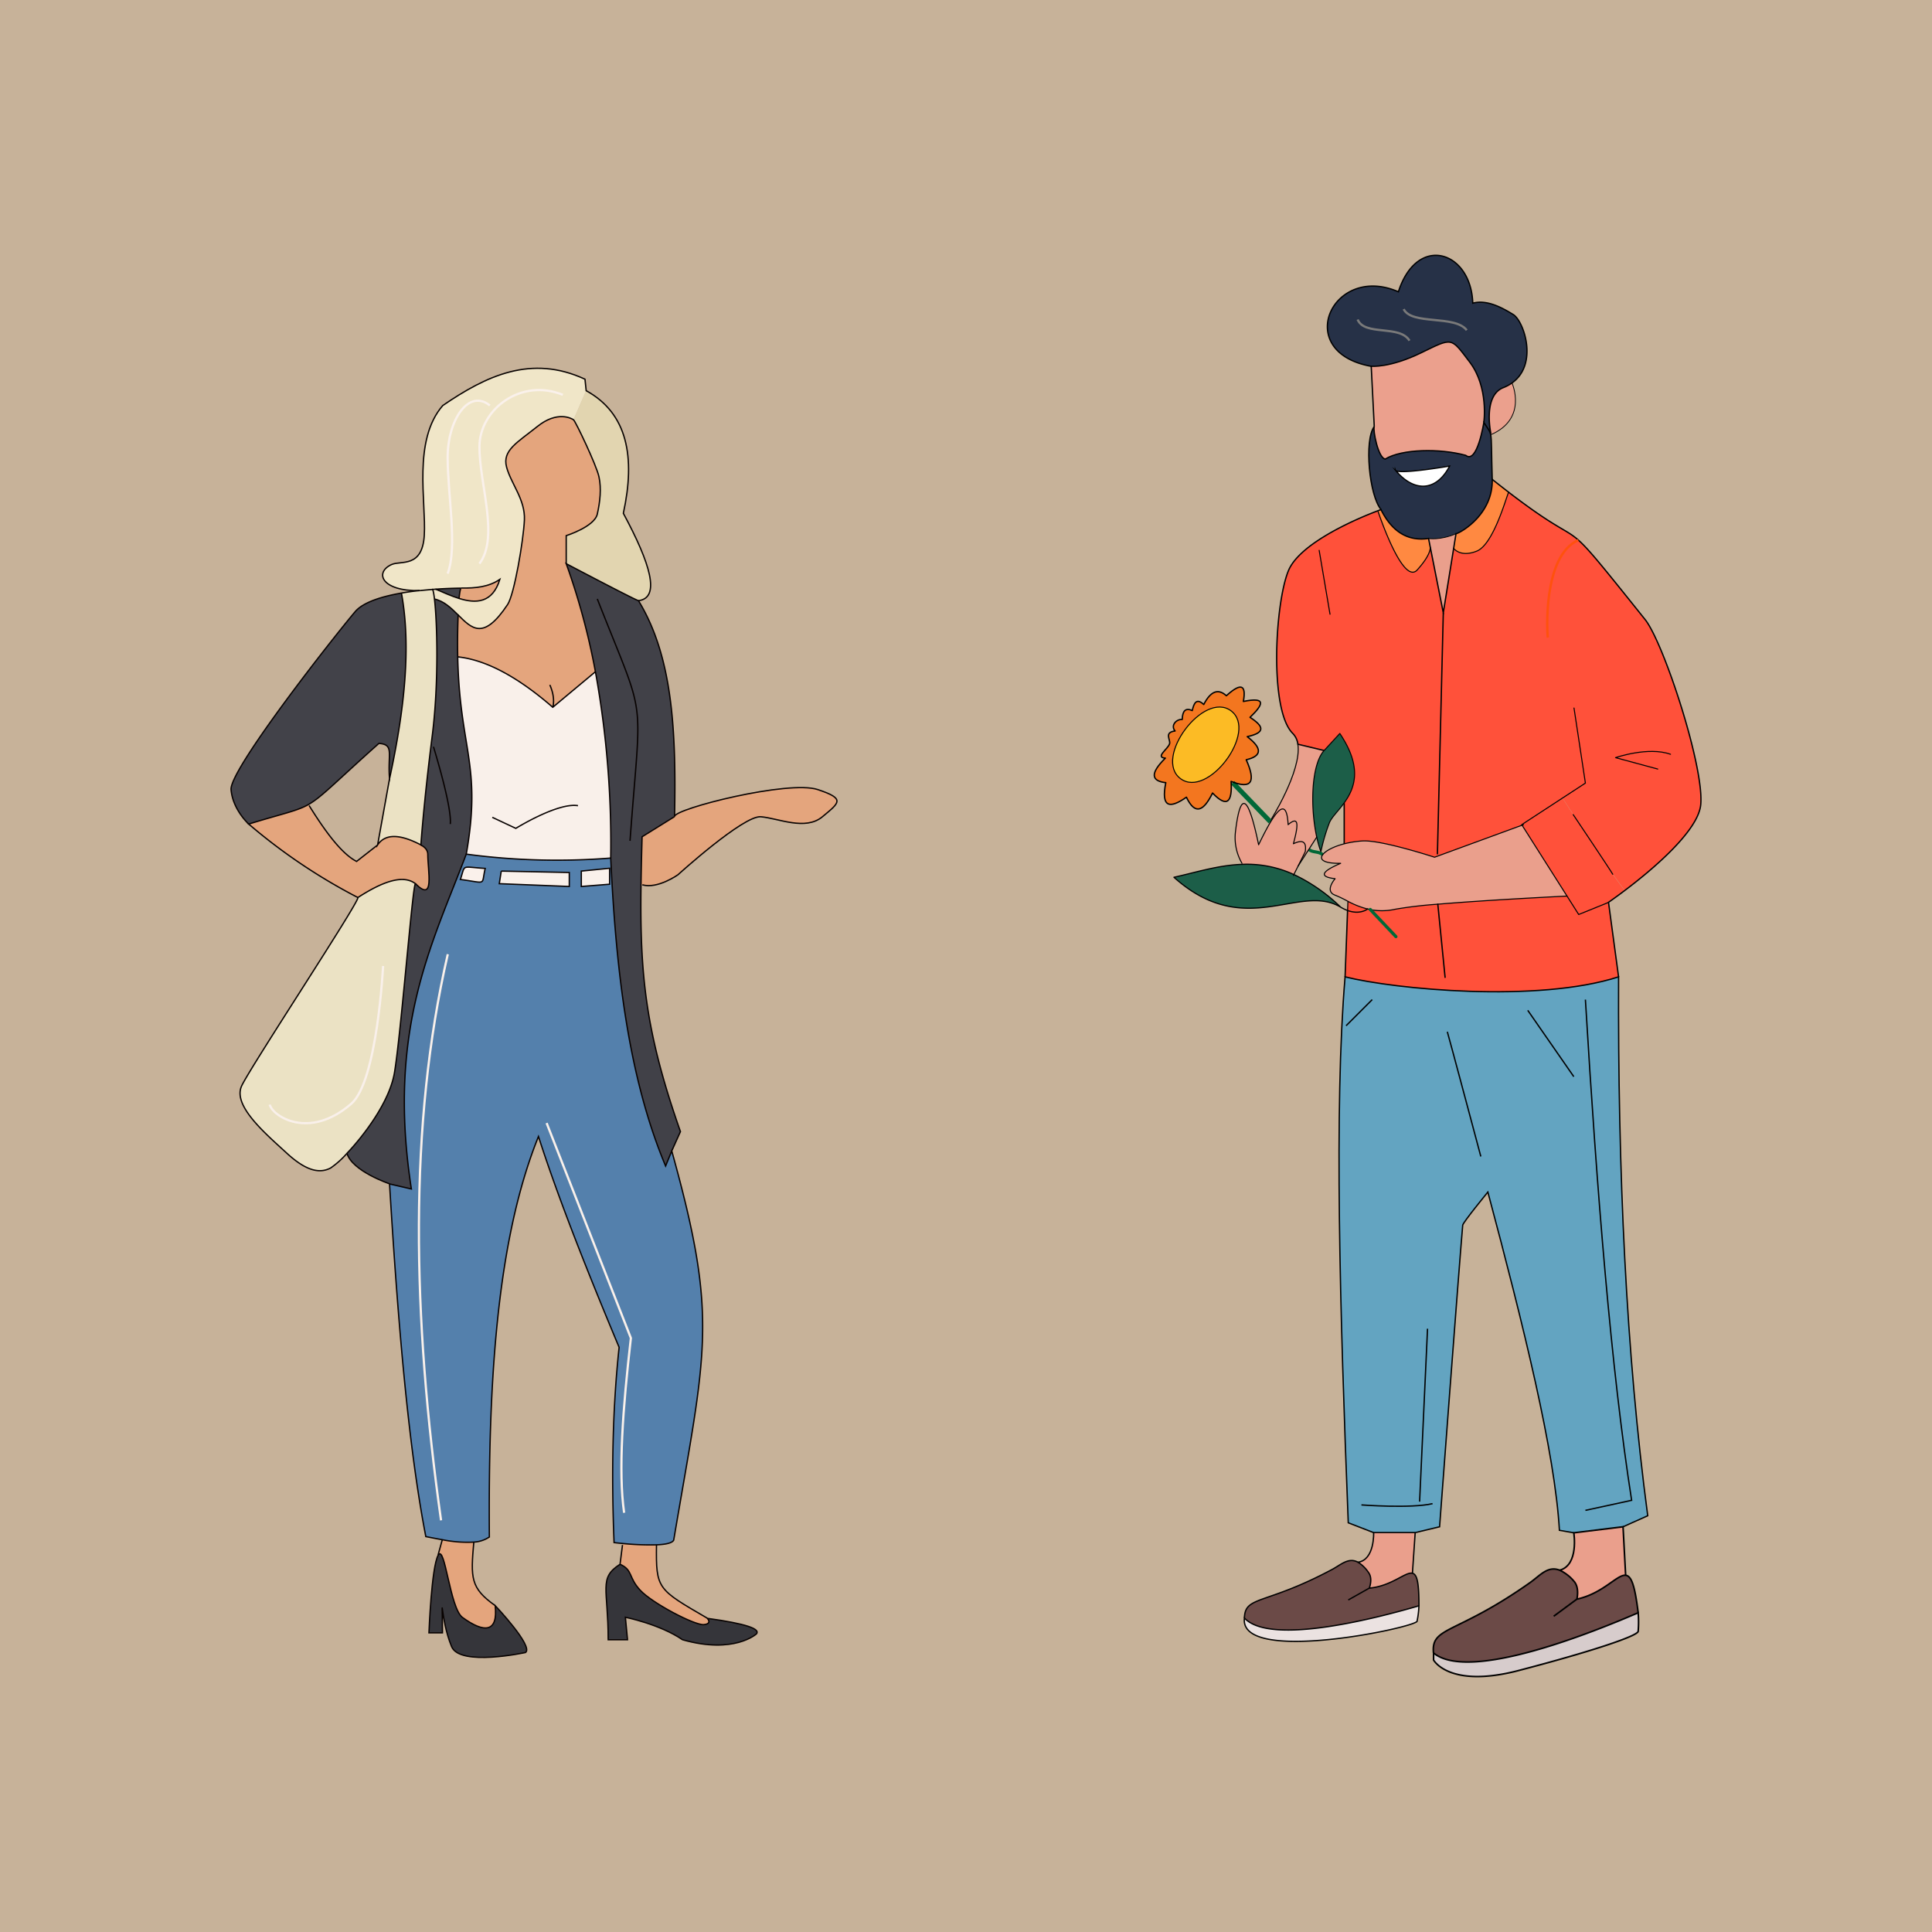 <svg xmlns="http://www.w3.org/2000/svg" viewBox="0 0 700 700"><path fill="#c7b299" d="M0 0h700v700H0z"/><path d="M175.83 314.69c-1.53 6.26.81 5.24-9 4 1.89-5.69-.01-4.6 9-4z" fill="#faf1eb"/><path d="M168.93 309.42c5.68-32.33-2.39-37.92-3.11-71.43h.05c10.56 1.13 22.11 7.61 34.41 18.27l15.45-12.88a348.65 348.65 0 015.55 67.46 247 247 0 01-52.35-1.42z" fill="#f9f0ea"/><path d="M227.36 594.06h-7c0-18.67-3.56-22.38 4.29-27.34 4.71 2.13 2.86 4.67 7.28 9.39s19.78 12.78 23 12.47 1.31-2.28 1.31-2.28c14.16 2 19.28 3.84 17.81 5.63 0 0-8.07 7.46-26.78 2.13-8.22-5.63-20.71-8.15-20.71-8.15z" fill="#35353a"/><path d="M210.62 321.19l10.25-.82v-5.78l-10.25 1zm-29.72-1l25.36 1v-5.08l-24.65-.5zm-14.1-1.52c9.84 1.28 7.5 2.3 9-4-8.98-.58-7.08-1.67-9 3.98zm-17.75 112.07c-9-58.15 7.72-89 19.88-121.32a247 247 0 0052.35 1.42c1.83 41 6.49 79.69 19.88 111.58l2.23-5.47c17 61.34 12.45 71.65.71 141.05-.5 1.11-3 1.59-6.24 1.72a97.64 97.64 0 01-12.27-.49c-1.87-.17-3.1-.32-3.1-.32-1-24.63-.57-48.34 1.83-70.75-11.77-28.1-22.26-54.55-29.22-76.39-15.22 37.72-18.21 89.46-17.8 145.11a11.08 11.08 0 01-5.63 1.85 45.08 45.08 0 01-11.41-.91c-2-.34-4-.74-6-1.14-6.35-32.78-10.19-78.07-13.14-127.77z" fill="#5480ac"/><path d="M232.25 320.56c.07-5.44.22-11.21.39-17.43l11.77-7.31c0-2.8 41.34-13.29 51.93-9.73 10 3.35 7.85 4.67 1.63 9.84s-16 .51-22.32 0-30 21-30 21-7.38 5.26-12.92 3.65z" fill="#e4a57d"/><path d="M205.15 194.08s10.24-3.24 11.26-7.81 1.52-9.23.61-13.49-8.53-20.19-9.23-20.69l4.58-10.56c15 8.24 17.9 24.06 13.47 44.43 9.86 18.31 13.54 30.64 5.48 31.66-1-.13-26.17-13.39-26.17-13.39z" fill="#e2d5b0"/><path d="M141.14 428.91s-13.45-4.5-15.42-11c6.4-6.8 15.44-18.78 17.2-29.23 2.38-14.22 6.56-68.33 7.6-68.47 7.09 7.09 4.47-4.45 4.47-10.75 0-.31-.09-2.08-2.49-3.25 0 0 1-15.08 4.11-39.56 2.43-19.31 1.79-41.22.8-49.59 3.48.74 6.13 3.3 8.57 5.73-.22 5.68-.26 10.71-.16 15.24.72 33.51 8.79 39.1 3.11 71.43-12.16 32.28-28.86 63.17-19.88 121.32z" fill="#414148"/><path d="M157.78 213.43c2.64 1.11 5.61 2.49 8.55 3.4 6.11 1.89 12.09 1.78 14.78-6.92-4 2.76-8.87 3.24-14 3.14 0 0-3.94 0-9.33.38zm-5.71.52c-13.94.24-16.49-6.64-10.17-9.47 3.4-1.52 11.1 1.37 11.82-10.6s-4.26-34.39 6.69-47c15.75-10.77 32.06-18.57 51.53-9.54l.43 4.16-4.58 10.56c-.72-.51-5.89-3.35-13.09 2.43s-12.78 8.62-11.16 14.71 6.8 11.8 6.46 19.2-3.65 27-6.09 30.64c-8.78 13.18-12.94 8.72-18 3.71-2.44-2.43-5.09-5-8.57-5.73-.26-2.2-.54-3.47-.8-3.5-1.44.12-3 .26-4.53.43z" fill="#f0e6c8"/><path d="M112 291.87c6 9.65 11.84 17.49 17.2 20.24l7.6-5.94c2.86-4.24 8.29-3.87 15.68 0 2.4 1.17 2.49 2.94 2.49 3.25 0 6.3 2.62 17.84-4.47 10.75-4.53-3.44-12-.72-20.85 5a206.81 206.81 0 01-39.56-26.62c12.29-3.76 17-4.61 21.08-6.77z" fill="#e4a57d"/><path d="M215.73 243.38a250.17 250.17 0 00-10.58-39.15s25.21 13.26 26.17 13.39C243.79 238 245 265 244.41 295.82l-11.77 7.31c-.17 6.22-.32 12-.39 17.43-.43 32.68 1.64 53.41 14.29 89.39l-3.15 7-2.23 5.47c-13.39-31.89-18-70.62-19.88-111.58a348.65 348.65 0 00-5.55-67.46z" fill="#414148"/><path d="M157.78 213.43c5.39-.38 9.33-.38 9.33-.38-.29 0-.56 1.4-.78 3.78-2.94-.91-5.91-2.29-8.55-3.4z" fill="#424249"/><path d="M181.11 209.91c-2.69 8.7-8.67 8.81-14.78 6.92.22-2.38.49-3.78.78-3.78 5.13.1 10.04-.38 14-3.14z" fill="#e4a57d"/><path fill="#faf1eb" d="M180.9 320.17l.71-4.56 24.65.51v5.07l-25.36-1.02z"/><path d="M152.5 306.17c-7.39-3.87-12.82-4.24-15.68 0l4.32-24c5.36-24.67 7.91-47.72 4.31-67.24 2.21-.38 4.46-.69 6.62-.93 1.57-.17 3.09-.31 4.53-.43.26 0 .54 1.3.8 3.5 1 8.37 1.63 30.28-.8 49.59-3.07 24.43-4.1 39.51-4.1 39.51z" fill="#ebe2c4"/><path d="M166 222.75c5 5 9.18 9.47 18-3.71 2.44-3.65 5.79-23.23 6.09-30.64s-4.87-13.09-6.49-19.17 4-8.93 11.16-14.71 12.37-2.94 13.09-2.43 8.31 16.43 9.23 20.69.4 8.92-.61 13.49-11.26 7.81-11.26 7.81v10.15a250.17 250.17 0 0110.58 39.15l-15.45 12.88C188 245.6 176.43 239.12 165.87 238h-.05c-.1-4.54-.06-9.57.18-15.25z" fill="#e4a57d"/><path fill="#faf1eb" d="M220.87 320.37l-10.25.82v-5.58l10.25-1.02v5.78z"/><path d="M83.72 286.09c-.61-7.3 37.74-56 45-64.52 2.93-3.41 9.66-5.46 16.69-6.69 3.6 19.52 1.05 42.57-4.31 67.24-.78-8.91 1.86-12.38-3.86-12.78-16.81 15-21 19.74-26.09 22.45-4.1 2.16-8.79 3-21.08 6.77.04.01-5.74-5.17-6.35-12.47z" fill="#424249"/><path d="M225.59 559.23a97.64 97.64 0 0012.27.49c-.2 16.11.29 16 18.41 26.58 0 0 1.94 2-1.31 2.28s-18.62-7.75-23-12.47-2.57-7.26-7.28-9.39l.89-7z" fill="#e4a57d"/><path d="M129.67 325.19c8.87-5.74 16.32-8.46 20.85-5-1 .14-5.22 54.25-7.6 68.47-1.76 10.45-10.8 22.43-17.2 29.23a32.46 32.46 0 01-5.93 5.32c-3.51 1.82-8.22 1.67-15.83-5.33s-19.7-17.16-16.43-24.35c3.03-6.68 42.86-67.06 42.14-68.34z" fill="#ebe2c4"/><path d="M167.54 586c-4.57-3.35-6.39-26.78-8.83-22.52l1.55-5.63a45.08 45.08 0 0011.41.91c-1.14 13-1.3 16.62 7.74 23 1.09 9.76-3.93 10.04-11.87 4.24z" fill="#e4a57d"/><path d="M155.37 591.58s.91-23.87 3.34-28.13 4.29 19.17 8.83 22.55c7.94 5.83 13 5.55 11.87-4.24 0 0 14 14.78 11 17 0 0-23.73 5.18-26.78-2.12-4.25-10.22-3.37-23-3.32-5z" fill="#35353a"/><path d="M171.67 558.73a11.08 11.08 0 005.63-1.85c-.41-55.65 2.58-107.39 17.8-145.11 7 21.84 17.45 48.29 29.22 76.39-2.4 22.41-2.82 46.12-1.83 70.75 0 0 1.23.15 3.1.32a97.64 97.64 0 0012.27.49c3.19-.13 5.74-.61 6.24-1.72 11.74-69.4 16.33-79.71-.71-141l-2.23 5.47c-13.39-31.89-18-70.62-19.88-111.58a247 247 0 01-52.35-1.42c-12.16 32.28-28.86 63.17-19.88 121.32l-7.91-1.83c3 49.7 6.79 95 13.14 127.77 2 .4 4 .8 6 1.14a45.08 45.08 0 0011.39.86z" fill="none" stroke="#070100" stroke-miterlimit="10" stroke-width=".48"/><path d="M162.24 345.73C148 407.53 149.4 477 159.8 550.85m38.25-143.95l30.53 77.91c-2.92 25.41-4.63 48.33-2.44 63.3" fill="none" stroke="#faf1eb" stroke-miterlimit="10" stroke-width=".81"/><path d="M244.41 295.82c.6-30.78-.62-57.82-13.09-78.2-1-.13-26.17-13.39-26.17-13.39a250.17 250.17 0 0110.58 39.15 348.65 348.65 0 015.55 67.46" fill="none" stroke="#070100" stroke-miterlimit="10" stroke-width=".48"/><path d="M243.39 417l3.15-7c-12.65-36-14.72-56.71-14.29-89.39.07-5.44.22-11.21.39-17.43l11.77-7.31M166 222.6v.15c-.22 5.68-.26 10.71-.16 15.24.72 33.51 8.79 39.1 3.11 71.43M152.08 214c1.57-.17 3.09-.31 4.53-.43l1.17-.09c5.39-.38 9.33-.38 9.33-.38-.29 0-.56 1.4-.78 3.78v.12m-20.88-2.11c3.6 19.52 1.05 42.57-4.31 67.24-.78-8.91 1.86-12.38-3.86-12.78-16.81 15-21 19.74-26.09 22.45-4.1 2.16-8.79 3-21.08 6.77 0 0-5.78-5.18-6.39-12.48s37.74-56 45-64.52c2.93-3.41 9.66-5.46 16.69-6.69 2.21-.38 4.46-.69 6.62-.93m-1.51 106.22c-1 .14-5.22 54.25-7.6 68.47-1.76 10.45-10.8 22.43-17.2 29.23a32.46 32.46 0 01-5.93 5.32c-3.51 1.82-8.22 1.67-15.83-5.33s-19.7-17.16-16.43-24.35c3-6.66 42.86-67 42.14-68.32 8.87-5.74 16.33-8.46 20.85-5.02z" fill="none" stroke="#070100" stroke-miterlimit="10" stroke-width=".48"/><path d="M141.14 282.13l-4.32 24c2.86-4.24 8.29-3.87 15.68 0 0 0 1-15.08 4.11-39.56 2.43-19.31 1.79-41.22.8-49.59-.26-2.2-.54-3.47-.8-3.5M112 291.87c6 9.65 11.84 17.49 17.2 20.24l7.6-5.94m-46.69-7.6a206.81 206.81 0 0039.56 26.62m27.39-54.62c.16.61 6.7 21.6 6.09 28M216.41 217c18.16 46.21 15.93 31.89 11.86 87.65m-12.54-61.27l-15.45 12.88C188 245.6 176.43 239.12 165.87 238m34.41 18.26s1.11-3.19-1.07-8.11m-20.84 47.98l8.52 4s15.21-9.44 22.52-8.22m-42.61 26.74c9.84 1.28 7.5 2.3 9-4-8.98-.56-7.08-1.65-9 4zm14.81-3.04l-.71 4.56 25.36 1.02v-5.07l-24.65-.51zm29.01 0v5.58l10.25-.82v-5.78l-10.25 1.02z" fill="none" stroke="#070100" stroke-miterlimit="10" stroke-width=".48"/><path d="M138.8 350s-2.06 41.7-11.53 49.91c-15.26 13.25-28.5 4.53-29.55.31" fill="none" stroke="#f9f0ea" stroke-miterlimit="10" stroke-width=".81"/><path d="M205.15 204.23v-10.15s10.24-3.24 11.26-7.81 1.52-9.23.61-13.49-8.53-20.19-9.23-20.69-5.89-3.35-13.09 2.43-12.78 8.62-11.16 14.71 6.8 11.77 6.46 19.17-3.65 27-6.09 30.64c-8.78 13.18-12.94 8.72-18 3.71-2.44-2.43-5.09-5-8.57-5.73" fill="none" stroke="#070100" stroke-miterlimit="10" stroke-width=".48"/><path d="M167.11 213.05c5.13.1 10-.38 14-3.14-2.69 8.7-8.67 8.81-14.78 6.92-2.94-.91-5.91-2.29-8.55-3.4" fill="none" stroke="#070100" stroke-miterlimit="10" stroke-width=".48"/><path d="M152.08 214h0c-13.94.24-16.49-6.64-10.17-9.47 3.4-1.52 11.1 1.37 11.82-10.6s-4.26-34.39 6.69-47c15.75-10.77 32.06-18.57 51.53-9.54l.43 4.16c15 8.24 17.9 24.06 13.47 44.43 9.86 18.31 13.54 30.64 5.48 31.66" fill="none" stroke="#070100" stroke-miterlimit="10" stroke-width=".48"/><path d="M203.93 143.06c-15.2-6.23-30.22 5.28-30.22 18.86s7.2 32.67 0 42.31" fill="none" stroke="#faf1eb" stroke-miterlimit="10" stroke-width=".81"/><path d="M177.49 146.91c-7.69-6.2-15.3 5.25-15.3 18.79s3.65 32.54 0 42.14" fill="none" stroke="#faf1eb" stroke-miterlimit="10" stroke-width=".81"/><path d="M244.41 295.82h0c0-2.8 41.34-13.29 51.93-9.73 10 3.35 7.85 4.67 1.63 9.84s-16 .51-22.32 0-30 21-30 21-7.38 5.26-12.92 3.65m-91.59 108.33s-13.45-4.5-15.42-11m99.82 141.86l-.89 7c-7.85 5-4.29 8.67-4.29 27.34h7l-.77-8.15s12.49 2.52 20.71 8.15c18.71 5.33 26.78-2.13 26.78-2.13 1.47-1.79-3.65-3.66-17.81-5.63 0 0 1.94 2-1.31 2.28s-18.62-7.75-23-12.47-2.57-7.26-7.28-9.39m31.59 19.53c-18.12-10.57-18.61-10.47-18.41-26.58m-87.34-239.55c7.09 7.09 4.47-4.45 4.47-10.75 0-.31-.09-2.08-2.49-3.25m26.91 275.56s14 14.78 11 17c0 0-23.73 5.18-26.78-2.12-4.25-10.22-3.37-23-3.32-5h-4.89s.91-23.87 3.34-28.13 4.24 19.14 8.78 22.52c7.94 5.8 12.96 5.52 11.87-4.27zm0 0c-9-6.38-8.88-10-7.74-23m-12.96 4.72l1.55-5.63" fill="none" stroke="#070100" stroke-miterlimit="10" stroke-width=".48"/><path d="M468.63 305.71c3.38-1.65 4.84-.72 4.27 2.91l-2.6 5.21-1.51 3a40.63 40.63 0 00-18.79-3.66v-.37a18.51 18.51 0 01-2.36-11.58c2.14-17.76 5.39-9.51 8.37 4.86 1.5-3.09 3-6 4.35-8.28 3.32-5.52 5.92-7.33 6.34 1 4.37-3.72 3.47 1.08 1.93 6.91z" fill="#ea9f8c"/><path d="M495.54 329.31s-2.63 2.26-7.29.57l.13-3.36a31.92 31.92 0 007.16 2.79z" fill="#ff513a"/><path d="M565.13 568.93a14.9 14.9 0 015.09 3.92c2.19 2.37 1.1 6.56 1.1 6.56 9.56-2.08 14.56-9 17.69-8.65 2.06.22 3.31 3.58 4.53 13.57-15.45 6.68-61.2 25.35-74.13 14.57-1-9.69 8.08-6.52 35-25.5 3.59-2.56 6.38-6.21 10.72-4.47z" fill="#6b4a47"/><path d="M505.71 170.49a2.09 2.09 0 01-.14-.17.32.32 0 00.14.17c6.42 7.69 14.53 7.92 19.52-1.63 0 0-17.62 3.05-19.52 1.63zm-5.36 14.16c-4.25-5-6.19-25-2.46-30.07-.55 1.16 1.46 11.5 4 11.73 5.95-3.64 19.69-3.92 29.14-1.33 4.16 3.35 6.56-11.9 6.56-11.9 1.38 2.17 2 2.79 2.39 4.06 0 .12.06.24.09.37.39 1.92.24 5.45.56 16.21.34 13.24-12.39 19.82-13.12 19.67-6 2.49-9.95 1.7-9.95 1.7-7.3 1.09-13.1-2.24-17.21-10.44z" fill="#263147"/><path d="M522.93 222.05l3.76-23.37s2.31 3.46 8.38 1 10.63-19.46 11.53-21.34c32 24.54 15.18 3.3 49.43 46.11 6.8 8.5 21.61 53.91 20.16 67.27-1.07 9.7-18.21 23.9-27.51 30.93l-4.31-5.91c-.47-1-13.72-20.72-14.33-21.62l-3.91-6-14.79 9.65.13.19L521 310.14l-.22-.6z" fill="#ff513a"/><path d="M535.07 199.71c-6.07 2.43-8.38-1-8.38-1l.85-5.29c.73.15 13.46-6.43 13.12-19.67 2.15 1.71 4.12 3.25 5.94 4.65-.9 1.85-5.5 18.9-11.53 21.31z" fill="#ff8941"/><path d="M586.44 353.92c-.28 70.7 2.74 136.54 10.56 195.25l-8.93 4-17.85 2.19-5.26-.91c-1.56-28.22-13-74.13-25.88-122.59 0 0-9 11.05-9.11 12-1.4 15.76-8.38 109.28-8.38 109.28l-8.8 2.11H497.7l-9.2-3.57c-3-77.09-5.14-150.35-1.15-197.8 18.01 4.54 69.74 9.53 99.09.04z" fill="#63a4c1"/><path d="M427.71 282.11c9.92 7.4 28.23-17.17 18.31-24.57s-28.23 17.18-18.31 24.57zm4.29-24.66c.6-2.77 1.55-4.61 4.16-2.2 2.57-5 5.31-5.79 8.2-3.17 5.49-5 7.21-3.79 6.16 2.07 8.46-1.74 7.26 1.13 2.4 5.75 4.92 3.18 5.84 5.54-1 7 5.38 4.13 5.52 7-.37 8.38 3.51 7.87 2.09 10.86-5.48 7.84.45 7.48-1.41 9.74-6.73 4.21-3.06 6.24-6.2 8.41-9.47 1.51-5.9 4.13-9.32 4-7.47-5.27-5.36-.59-5.71-3.42-.15-8.89-3.88-.28 1-3.32 1.52-5.22.42-1.49-2.14-4.06 2-4.62-1.71-1.89.35-4.33 2.59-4.17.04-3.05 1.12-4.34 3.64-3.22z" fill="#f3761f"/><path d="M468.79 316.86a62.71 62.71 0 0116.95 11.81c-14.91-8.91-34.63 12.25-60.38-10.82 8.07-1.78 16.08-4.38 24.66-4.68a40.63 40.63 0 0118.77 3.69z" fill="#1c5e48"/><path d="M460.15 297.58s11.59-18.26 10.09-27.93l9.53 2.28c-4.58 5-5.15 20.16-2.67 31.41h-.1l-2.79 4.35-3.95 6.13 2.6-5.21c.57-3.63-.89-4.56-4.27-2.91 1.54-5.83 2.44-10.63-1.92-6.92-.42-8.32-3-6.51-6.34-1l-.1-.07-.14-.14z" fill="#ea9f8c"/><path d="M570 295.15c.61.9 13.86 20.66 14.33 21.62l4.31 5.91c-3.5 2.65-5.89 4.28-5.89 4.28L572 331.34l-4.27-6.72L551.47 299l-.13-.19 14.79-9.65z" fill="#ff513a"/><path d="M513.42 587.42c-.78 2.32-64.66 15.86-62.54-1.17 9.66 10.32 49.67-.48 63.23-4.44a33.47 33.47 0 01-.69 5.61z" fill="#ebe2e1"/><path d="M525.23 168.86c-5 9.55-13.1 9.32-19.52 1.63 1.9 1.42 19.52-1.63 19.52-1.63z" fill="#fff"/><path d="M488.25 329.88c4.66 1.69 7.29-.57 7.29-.57l.92.2a21.83 21.83 0 009-.12 153.46 153.46 0 0115.5-1.83c18.84-1.6 46.31-2.92 46.78-2.94l4.27 6.72 10.8-4.38 3.65 27c-29.35 9.49-81.08 4.5-99.09 0z" fill="#ff513a"/><path d="M544.67 140.45c-7.52 3-4.5 16.63-4.5 16.63l-.16.06c-.34-1.27-1-1.89-2.39-4.06 0 0 1.83-12.75-5.1-21.86s-6.07-9-17.6-3.4-18.1 4.86-18.1 4.86c-28.77-5.1-14.2-37.4 9.84-27 6.81-21.12 26.35-14.81 26.95 4.13 5.08-1.37 10.52 1.55 14.69 4.13 3.82 2.36 9.14 18-.48 24.78a14.68 14.68 0 01-3.15 1.73z" fill="#263147"/><path d="M477.1 303.34c-2.48-11.25-1.91-26.45 2.67-31.41l5.68-6.17c8.34 12.37 5.36 19.92 1.56 25.17-2.16 3-4.58 5.23-5.34 7.2a66.87 66.87 0 00-3.07 10.46 40.88 40.88 0 01-1.5-5.25z" fill="#1c5e48"/><path d="M513.47 206.51c-5.25 5.76-14.16-21.17-14.16-21.17l-.1-.27c.73-.28 1.14-.42 1.14-.42 4.11 8.2 9.91 11.53 17.24 10.44l.62 3.14c.04.42.08 2.98-4.74 8.28z" fill="#ff8941"/><path d="M478.6 308.59a66.87 66.87 0 013.07-10.46c.76-2 3.18-4.21 5.34-7.2v14.79c-3.92 1-6.82 2.58-7.81 4-1.2-1.36-3.84-.71-5-2l2.79-4.35h.06a40.88 40.88 0 001.55 5.22z" fill="#c7b299"/><path d="M446 257.54c9.92 7.4-8.39 32-18.31 24.57s8.41-31.96 18.31-24.57z" fill="#fcbb25"/><path d="M570.22 572.85a14.9 14.9 0 00-5.09-3.92c7-1.94 5.09-13.56 5.09-13.56l17.85-2.19.94 17.56c-3.13-.35-8.13 6.57-17.69 8.65 0 .02 1.09-4.17-1.1-6.54z" fill="#ea9f8c"/><path d="M519.41 598.9c12.93 10.78 58.68-7.89 74.13-14.57a40.41 40.41 0 010 6.74c-.37 1.82-18.21 7.65-43.35 14.2s-30.78-3.82-30.78-3.82z" fill="#d7cccc"/><path d="M540.17 157.08s-3-13.68 4.5-16.63a14.68 14.68 0 003.15-1.69s5.85 12.9-7.64 18.73h-.08c0-.13-.05-.25-.09-.37z" fill="#eba08d"/><path d="M479.77 271.93l-9.53-2.28a6.76 6.76 0 00-1.83-3.89c-8.55-8.4-6.47-47.16-1.58-59 4.36-10.58 27-19.67 32.38-21.68l.1.27s8.91 26.93 14.16 21.17c4.82-5.3 4.78-7.86 4.74-8.24l4.72 23.78-2.13 87.49.22.6-1.23.45s-19.28-6.31-26.09-5.9a35.43 35.43 0 00-6.67 1.05V291c3.8-5.25 6.78-12.8-1.56-25.17z" fill="#ff513a"/><path d="M495.89 569.83c1.58 2.2.23 5.58.23 5.58 8.17-.74 13.06-6 15.63-5.39 1.69.4 2.39 3.34 2.36 11.79-13.56 4-53.57 14.76-63.23 4.44.2-8.17 7.41-4.59 31.76-17.6 3.29-1.76 6-4.5 9.42-2.61a12.56 12.56 0 013.83 3.79z" fill="#6b4a47"/><path d="M537.62 153.08s-2.4 15.25-6.56 11.9c-9.45-2.59-23.19-2.31-29.14 1.33-2.57-.23-4.58-10.57-4-11.73l-1.1-21.86s6.56.73 18.1-4.86 10.68-5.71 17.6 3.4 5.1 21.82 5.1 21.82z" fill="#eba08d"/><path d="M522.93 222.05l-4.72-23.78-.62-3.14s4 .79 9.95-1.7l-.85 5.29zm-26.47 107.46l-.92-.2a31.92 31.92 0 01-7.16-2.79 43.75 43.75 0 00-4.56-2.2c-4.13-1.43-.08-6-.08-6-6.34-.75-4.42-2.81 2-5.57-6.12.1-7.76-1.36-6.54-3.06 1-1.39 3.89-2.95 7.81-4a35.43 35.43 0 016.67-1.05c6.81-.41 26.09 5.9 26.09 5.9l1.23-.45L551.47 299l16.25 25.64c-.47 0-27.94 1.34-46.78 2.94a153.46 153.46 0 00-15.5 1.83 21.83 21.83 0 01-8.98.1z" fill="#ea9f8c"/><path d="M505.57 170.32a2.09 2.09 0 00.14.17.32.32 0 01-.14-.17z" fill="#fff"/><path d="M497.7 555.29h15.09l-1 14.73c-2.57-.6-7.46 4.65-15.63 5.39 0 0 1.35-3.38-.23-5.58a12.56 12.56 0 00-3.83-3.79c6.01-.88 5.6-10.75 5.6-10.75z" fill="#ea9f8c"/><path d="M519.41 598.9v2.55s5.64 10.38 30.78 3.82 43-12.38 43.35-14.2a40.41 40.41 0 000-6.74c-15.45 6.67-61.2 25.35-74.13 14.57z" fill="none" stroke="#000" stroke-miterlimit="10" stroke-width=".58"/><path d="M593.54 584.33c-1.22-10-2.47-13.35-4.53-13.57-3.13-.35-8.13 6.57-17.69 8.65 0 0 1.09-4.19-1.1-6.56a14.9 14.9 0 00-5.09-3.92c-4.34-1.74-7.12 1.91-10.75 4.47-26.89 19-35.94 15.81-35 25.5m43.56-13.3l8.38-6.19" fill="none" stroke="#000" stroke-miterlimit="10" stroke-width=".58"/><path d="M589 570.74l-.94-17.56-17.85 2.19s1.94 11.62-5.09 13.56l-.12.07" fill="none" stroke="#000" stroke-miterlimit="10" stroke-width=".58"/><path d="M450.88 586.25c-2.12 17 61.76 3.49 62.54 1.17a33.47 33.47 0 00.69-5.61c-13.56 3.96-53.57 14.76-63.23 4.44z" fill="none" stroke="#000" stroke-miterlimit="10" stroke-width=".48"/><path d="M514.11 581.81c0-8.45-.67-11.39-2.36-11.79-2.57-.6-7.46 4.65-15.63 5.39 0 0 1.35-3.38-.23-5.58a12.56 12.56 0 00-3.83-3.79c-3.44-1.89-6.13.85-9.42 2.61-24.35 13-31.56 9.43-31.76 17.6m37.62-6.55l7.62-4.29" fill="none" stroke="#000" stroke-miterlimit="10" stroke-width=".48"/><path d="M511.75 570l1-14.73H497.7s.41 9.87-5.64 10.75h-.15m20.88-10.73l8.8-2.11s7-93.52 8.38-109.28c.09-1 9.11-12 9.11-12C552 480.33 563.4 526.24 565 554.46l5.26.91" fill="none" stroke="#000" stroke-miterlimit="10" stroke-width=".48"/><path d="M588.07 553.18l8.93-4c-7.82-58.71-10.84-124.55-10.56-195.25-29.35 9.49-81.08 4.5-99.09 0-4 47.45-1.87 120.71 1.15 197.8l9.2 3.57m19.52-73.88l-2.87 62.65m-21.08 1.19s17.94 1.36 25.77-.46" fill="none" stroke="#000" stroke-miterlimit="10" stroke-width=".48"/><path d="M574.42 362.18c4.21 70.19 9.33 133.91 16.75 181.41l-16.75 3.64m-20.89-181.17l16.69 24.04m-45.83-16.27c.48 1.46 12.14 45.18 12.14 45.18m-39.35-56.83l-9.47 9.47" fill="none" stroke="#000" stroke-miterlimit="10" stroke-width=".48"/><path d="M470.24 269.65c1.5 9.67-10.09 27.93-10.09 27.93" fill="none" stroke="#000" stroke-linecap="round" stroke-linejoin="round" stroke-width=".37"/><path d="M518.21 198.23l-.62-3.14c-7.33 1.09-13.13-2.24-17.24-10.44 0 0-.41.14-1.14.42-5.35 2-28 11.1-32.38 21.68-4.89 11.85-7 50.61 1.58 59a6.76 6.76 0 011.83 3.89m116.2 84.28l-3.65-27s2.39-1.63 5.89-4.28c9.3-7 26.44-21.23 27.51-30.93 1.45-13.36-13.36-58.77-20.16-67.27-34.25-42.81-17.42-21.57-49.43-46.11-1.82-1.4-3.79-2.94-5.94-4.65.34 13.24-12.39 19.82-13.12 19.67l-.85 5.29-3.76 23.37-4.72-23.78" fill="none" stroke="#000" stroke-miterlimit="10" stroke-width=".48"/><path fill="none" stroke="#006837" stroke-linejoin="round" stroke-width="1.73" d="M460.26 297.73l-.13-.14-13.49-14"/><path d="M479.22 309.71c-1.2-1.36-3.84-.71-5-2" fill="none" stroke="#006837" stroke-linejoin="round" stroke-width="1.15"/><path d="M487 290.93c-2.16 3-4.58 5.23-5.34 7.2a66.87 66.87 0 00-3.07 10.46 40.88 40.88 0 01-1.5-5.25c-2.48-11.25-1.91-26.45 2.67-31.41l5.68-6.17c8.35 12.37 5.37 19.92 1.56 25.17z" fill="none" stroke="#000" stroke-linecap="round" stroke-linejoin="round" stroke-width=".37"/><path d="M446.06 283.12c.45 7.48-1.41 9.74-6.73 4.21-3.06 6.24-6.2 8.41-9.47 1.51-5.9 4.13-9.32 4-7.47-5.27-5.36-.59-5.71-3.42-.15-8.89-3.88-.28 1-3.32 1.52-5.22.42-1.49-2.14-4.06 2-4.62-1.71-1.89.35-4.33 2.59-4.17.07-3.05 1.15-4.34 3.63-3.22.6-2.77 1.55-4.61 4.16-2.2 2.57-5 5.31-5.79 8.2-3.17 5.49-5 7.21-3.79 6.16 2.07 8.46-1.74 7.26 1.13 2.4 5.75 4.92 3.18 5.84 5.54-1 7 5.38 4.13 5.52 7-.37 8.38 3.52 7.87 2.1 10.86-5.47 7.84z" fill="none" stroke="#000" stroke-linejoin="round" stroke-width=".49"/><path d="M427.71 282.11c9.92 7.4 28.23-17.17 18.31-24.57s-28.23 17.18-18.31 24.57zm155.08 44.85l-10.8 4.38-4.26-6.72-16.26-25.64-.13-.19 14.79-9.65 8.29-5.41-4.13-27.2m30.35 22.11l-15.3-4.13s11.9-4.13 19.92-1.22M570 295.15c.61.9 13.86 20.66 14.33 21.62" fill="none" stroke="#000" stroke-linecap="round" stroke-linejoin="round" stroke-width=".37"/><path d="M560.82 231c-.25-1-2.06-29.52 11-35.28" fill="none" stroke="#ff510e" stroke-miterlimit="10" stroke-width=".86"/><path d="M546.61 178.33v0c-.9 1.88-5.5 18.93-11.53 21.34s-8.38-1-8.38-1m-27.39-13.33s8.91 26.93 14.16 21.17c4.82-5.3 4.78-7.86 4.74-8.24v0m-40.25 1.14l3.93 23.13M552 298.79l-.52.19L521 310.14l-1.23.45s-19.28-6.31-26.09-5.9a35.43 35.43 0 00-6.67 1.05c-3.92 1-6.82 2.58-7.81 4-1.22 1.7.42 3.16 6.54 3.06-6.44 2.76-8.36 4.82-2 5.57 0 0-4.05 4.55.08 6a43.75 43.75 0 014.56 2.2 31.92 31.92 0 007.16 2.79l.92.2a21.83 21.83 0 009-.12 153.46 153.46 0 0115.5-1.83c18.84-1.6 46.31-2.92 46.78-2.94h0m-97.44-10.84l2.6-5.21c.57-3.63-.89-4.56-4.27-2.91 1.54-5.83 2.44-10.63-1.92-6.92-.42-8.32-3-6.51-6.34-1-1.36 2.27-2.85 5.19-4.35 8.28-3-14.37-6.23-22.62-8.37-4.86A18.51 18.51 0 00450 312.8m18.63 4.38l.16-.32 1.51-3.02m17.95 16.04l.13-3.36" fill="none" stroke="#000" stroke-linecap="round" stroke-linejoin="round" stroke-width=".37"/><path fill="none" stroke="#000" stroke-miterlimit="10" stroke-width=".48" d="M487.35 353.92l.9-24.04m-1.22-24.14v-14.79m-7.26-19.02l-9.53-2.28-.16-.04m52.85-47.56l-2.13 87.49m2.8 44.75l-2.66-26.73-.02-.15m-23-172.87h0c-3.73 5-1.79 25.11 2.46 30.07"/><path d="M540.66 173.72c-.32-10.76-.17-14.29-.56-16.21 0-.13-.05-.25-.09-.37-.34-1.27-1-1.89-2.39-4.06 0 0-2.4 15.25-6.56 11.9-9.45-2.59-23.19-2.31-29.14 1.33-2.57-.23-4.58-10.57-4-11.73" fill="none" stroke="#000" stroke-miterlimit="10" stroke-width=".48"/><path d="M537.62 153.08s1.83-12.75-5.1-21.86-6.07-9-17.6-3.4-18.1 4.86-18.1 4.86l1.1 21.86" fill="none" stroke="#000" stroke-miterlimit="10" stroke-width=".48"/><path d="M540.17 157.08s-3-13.68 4.5-16.63a14.68 14.68 0 003.15-1.69c9.62-6.8 4.3-22.42.48-24.78-4.17-2.58-9.61-5.5-14.69-4.13-.6-18.94-20.14-25.25-26.95-4.13-24-10.44-38.61 21.86-9.84 27" fill="none" stroke="#000" stroke-miterlimit="10" stroke-width=".48"/><path d="M508.57 112c3 5.91 18.55 2 22.86 7.64m-39.54-3.87c2.56 6.09 15.16 1.79 18.8 7.65" fill="none" stroke="#7a7a7a" stroke-miterlimit="10" stroke-width=".81"/><path d="M505.71 170.49c1.9 1.42 19.52-1.63 19.52-1.63-4.99 9.55-13.1 9.32-19.52 1.63zm-.14-.17a.32.32 0 00.14.17 2.09 2.09 0 01-.14-.17z" fill="none" stroke="#000" stroke-miterlimit="10" stroke-width=".44"/><path fill="none" stroke="#000" stroke-linecap="round" stroke-linejoin="round" stroke-width=".37" d="M477.04 303.35l-2.79 4.35-3.95 6.13v.01"/><path d="M517.59 195.09s4 .79 9.95-1.7m20.28-54.63s5.85 12.9-7.64 18.73" fill="none" stroke="#000" stroke-linecap="round" stroke-linejoin="round" stroke-width=".29"/><path fill="none" stroke="#006837" stroke-linecap="round" stroke-linejoin="round" stroke-width="1.15" d="M496.46 329.51l9.31 9.85"/><path d="M485.74 328.67a62.71 62.71 0 00-16.95-11.81 40.63 40.63 0 00-18.79-3.69c-8.58.3-16.59 2.9-24.66 4.68 25.75 23.07 45.47 1.91 60.38 10.82a14.2 14.2 0 002.51 1.21c4.66 1.69 7.29-.57 7.29-.57" fill="none" stroke="#000" stroke-linecap="round" stroke-linejoin="round" stroke-width=".43"/></svg>

